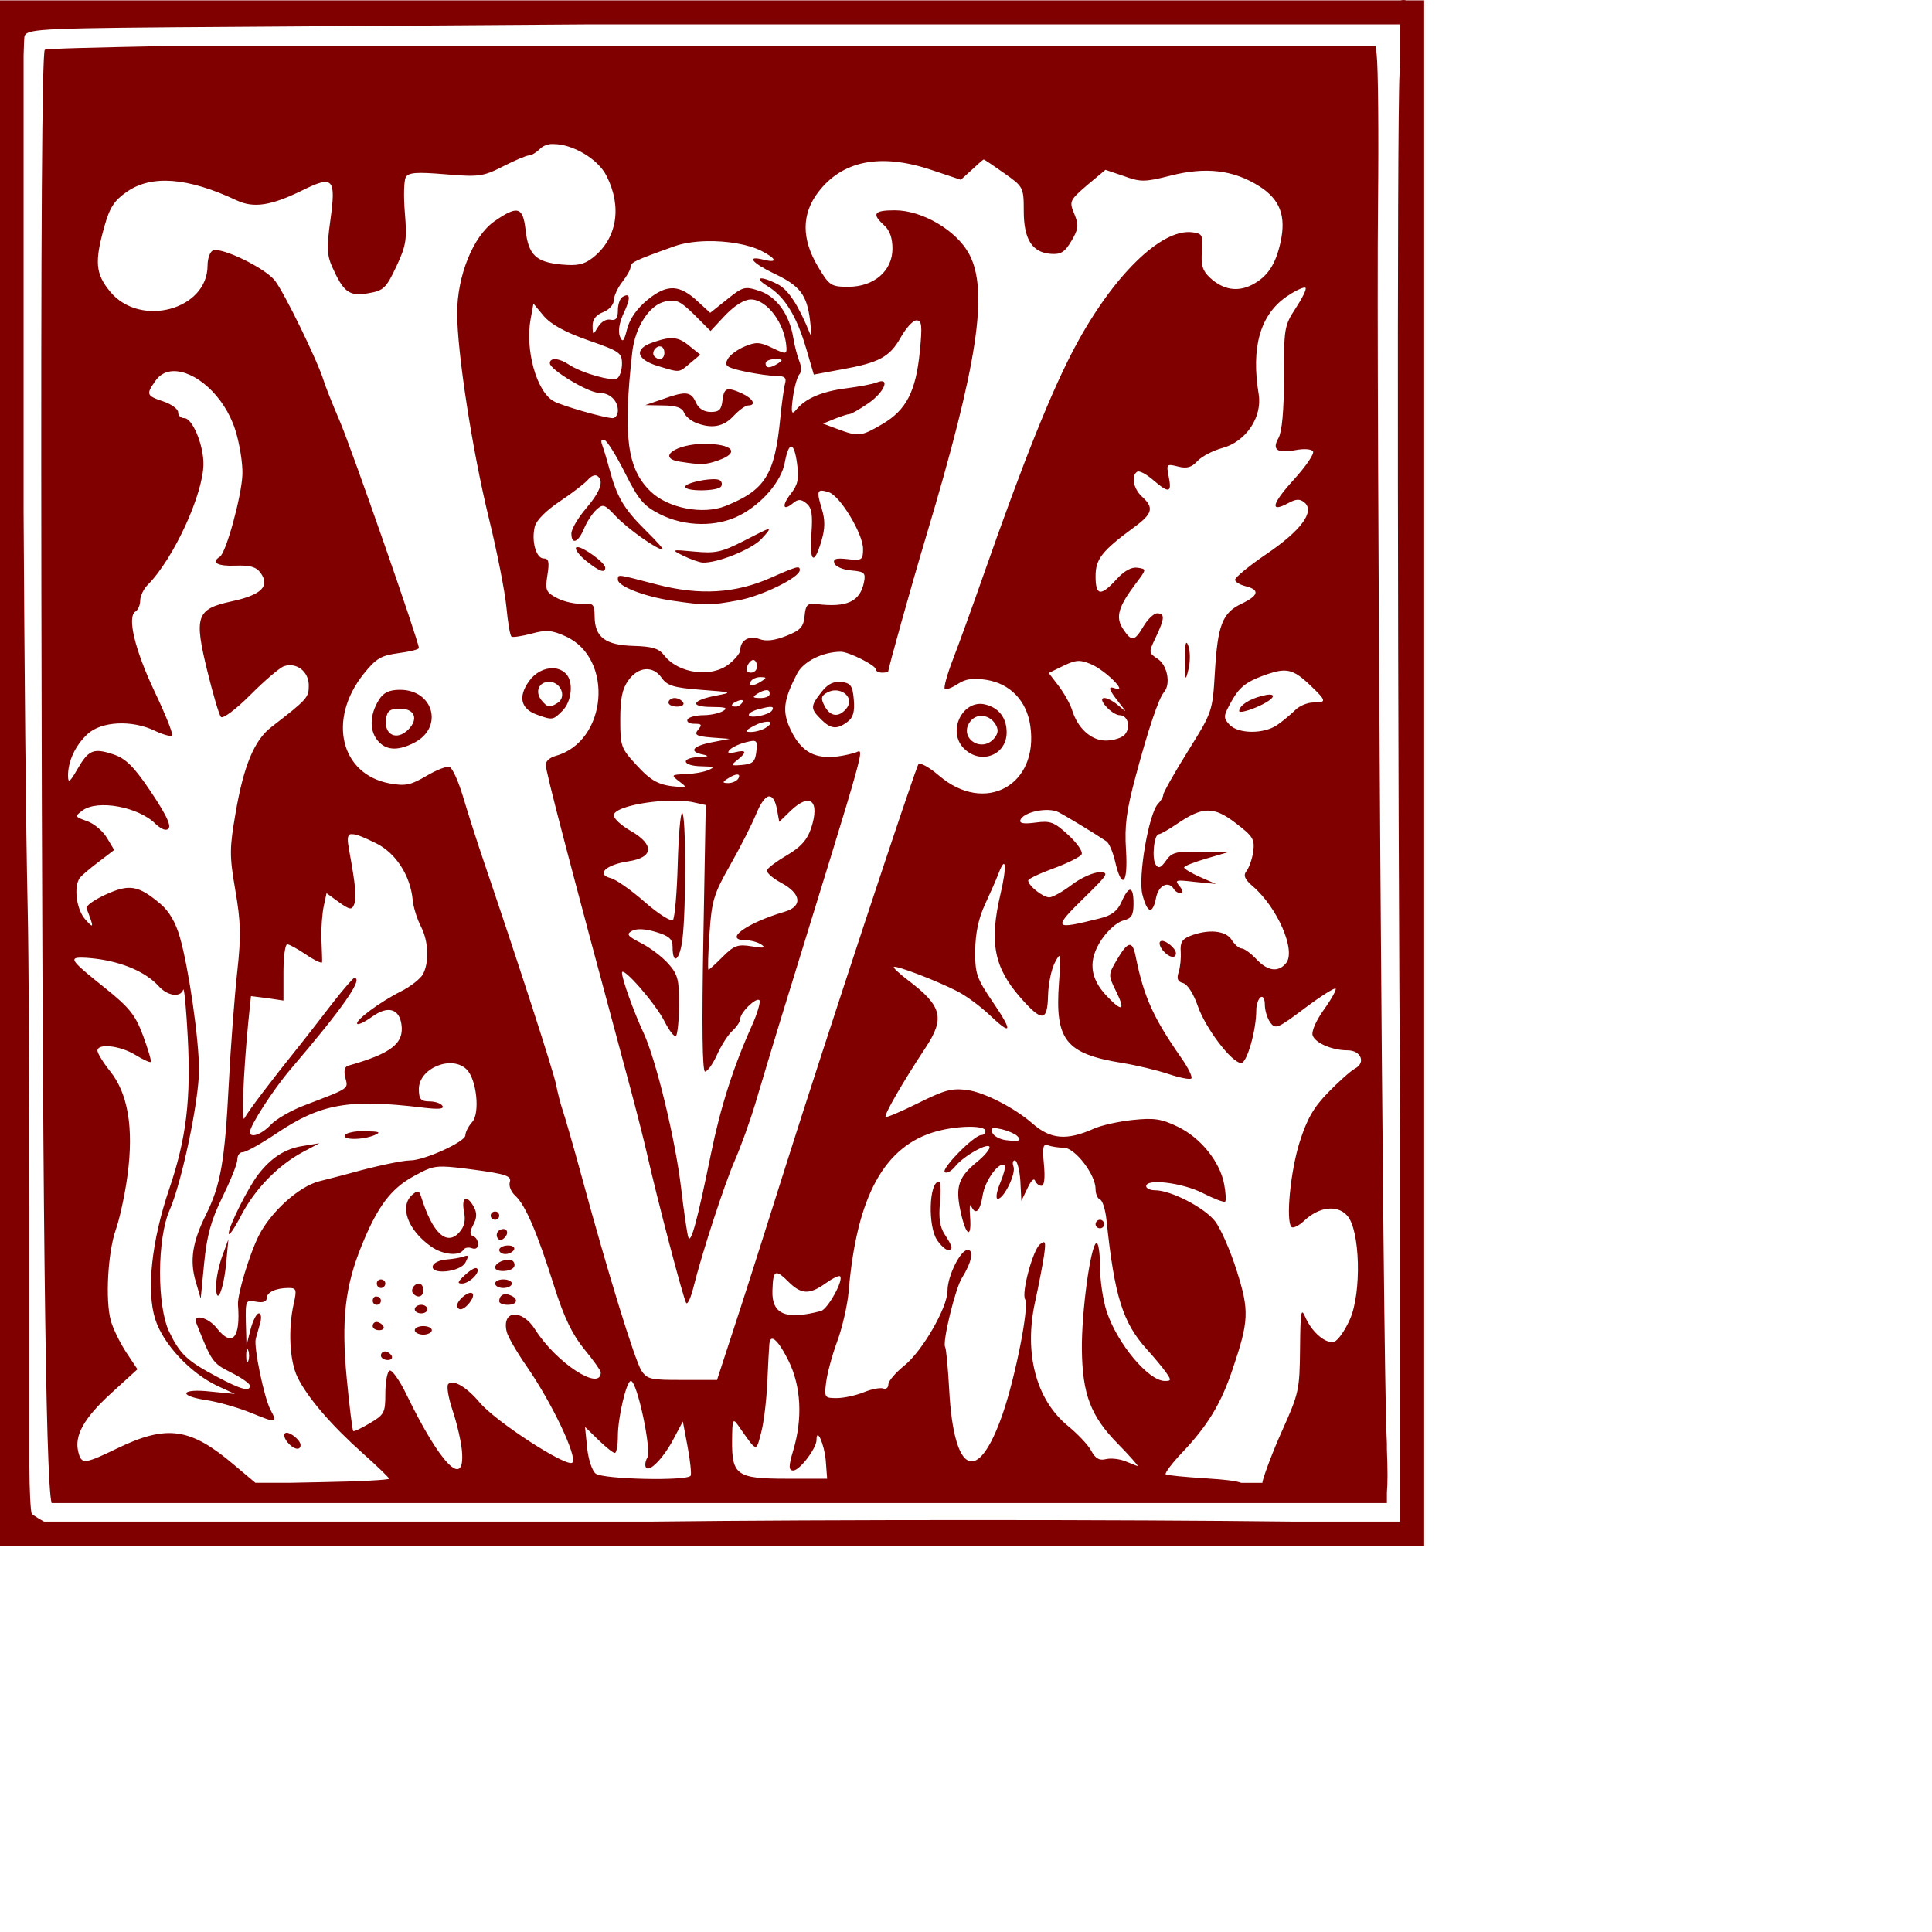 <?xml version="1.0" encoding="UTF-8" standalone="no"?>
<!-- Created with Inkscape (http://www.inkscape.org/) -->

<svg
   xmlns:dc="http://purl.org/dc/elements/1.1/"
   xmlns:cc="http://creativecommons.org/ns#"
   xmlns:rdf="http://www.w3.org/1999/02/22-rdf-syntax-ns#"
   xmlns:svg="http://www.w3.org/2000/svg"
   xmlns="http://www.w3.org/2000/svg"
   xmlns:sodipodi="http://sodipodi.sourceforge.net/DTD/sodipodi-0.dtd"
   xmlns:inkscape="http://www.inkscape.org/namespaces/inkscape"
   width="1000"
   height="1000"
   id="svg2"
   version="1.1"
   inkscape:version="0.47 r22583"
   sodipodi:docname="T.svg">
  <defs
     id="defs4">
    <inkscape:perspective
       sodipodi:type="inkscape:persp3d"
       inkscape:vp_x="0 : 526.18109 : 1"
       inkscape:vp_y="0 : 1000 : 0"
       inkscape:vp_z="744.09448 : 526.18109 : 1"
       inkscape:persp3d-origin="372.04724 : 350.78739 : 1"
       id="perspective10" />
    <inkscape:perspective
       id="perspective2940"
       inkscape:persp3d-origin="0.5 : 0.33333333 : 1"
       inkscape:vp_z="1 : 0.5 : 1"
       inkscape:vp_y="0 : 1000 : 0"
       inkscape:vp_x="0 : 0.5 : 1"
       sodipodi:type="inkscape:persp3d" />
    <inkscape:perspective
       id="perspective2953"
       inkscape:persp3d-origin="0.5 : 0.33333333 : 1"
       inkscape:vp_z="1 : 0.5 : 1"
       inkscape:vp_y="0 : 1000 : 0"
       inkscape:vp_x="0 : 0.5 : 1"
       sodipodi:type="inkscape:persp3d" />
    <inkscape:perspective
       id="perspective2966"
       inkscape:persp3d-origin="0.5 : 0.33333333 : 1"
       inkscape:vp_z="1 : 0.5 : 1"
       inkscape:vp_y="0 : 1000 : 0"
       inkscape:vp_x="0 : 0.5 : 1"
       sodipodi:type="inkscape:persp3d" />
    <inkscape:perspective
       id="perspective2979"
       inkscape:persp3d-origin="0.5 : 0.33333333 : 1"
       inkscape:vp_z="1 : 0.5 : 1"
       inkscape:vp_y="0 : 1000 : 0"
       inkscape:vp_x="0 : 0.5 : 1"
       sodipodi:type="inkscape:persp3d" />
    <inkscape:perspective
       id="perspective2992"
       inkscape:persp3d-origin="0.5 : 0.33333333 : 1"
       inkscape:vp_z="1 : 0.5 : 1"
       inkscape:vp_y="0 : 1000 : 0"
       inkscape:vp_x="0 : 0.5 : 1"
       sodipodi:type="inkscape:persp3d" />
    <inkscape:perspective
       id="perspective3005"
       inkscape:persp3d-origin="0.5 : 0.33333333 : 1"
       inkscape:vp_z="1 : 0.5 : 1"
       inkscape:vp_y="0 : 1000 : 0"
       inkscape:vp_x="0 : 0.5 : 1"
       sodipodi:type="inkscape:persp3d" />
    <inkscape:perspective
       id="perspective3018"
       inkscape:persp3d-origin="0.5 : 0.33333333 : 1"
       inkscape:vp_z="1 : 0.5 : 1"
       inkscape:vp_y="0 : 1000 : 0"
       inkscape:vp_x="0 : 0.5 : 1"
       sodipodi:type="inkscape:persp3d" />
    <inkscape:perspective
       id="perspective3031"
       inkscape:persp3d-origin="0.5 : 0.33333333 : 1"
       inkscape:vp_z="1 : 0.5 : 1"
       inkscape:vp_y="0 : 1000 : 0"
       inkscape:vp_x="0 : 0.5 : 1"
       sodipodi:type="inkscape:persp3d" />
    <inkscape:perspective
       id="perspective3044"
       inkscape:persp3d-origin="0.5 : 0.33333333 : 1"
       inkscape:vp_z="1 : 0.5 : 1"
       inkscape:vp_y="0 : 1000 : 0"
       inkscape:vp_x="0 : 0.5 : 1"
       sodipodi:type="inkscape:persp3d" />
    <inkscape:perspective
       id="perspective3057"
       inkscape:persp3d-origin="0.5 : 0.33333333 : 1"
       inkscape:vp_z="1 : 0.5 : 1"
       inkscape:vp_y="0 : 1000 : 0"
       inkscape:vp_x="0 : 0.5 : 1"
       sodipodi:type="inkscape:persp3d" />
    <inkscape:perspective
       id="perspective3070"
       inkscape:persp3d-origin="0.5 : 0.33333333 : 1"
       inkscape:vp_z="1 : 0.5 : 1"
       inkscape:vp_y="0 : 1000 : 0"
       inkscape:vp_x="0 : 0.5 : 1"
       sodipodi:type="inkscape:persp3d" />
    <inkscape:perspective
       id="perspective3083"
       inkscape:persp3d-origin="0.5 : 0.33333333 : 1"
       inkscape:vp_z="1 : 0.5 : 1"
       inkscape:vp_y="0 : 1000 : 0"
       inkscape:vp_x="0 : 0.5 : 1"
       sodipodi:type="inkscape:persp3d" />
    <inkscape:perspective
       id="perspective3096"
       inkscape:persp3d-origin="0.5 : 0.33333333 : 1"
       inkscape:vp_z="1 : 0.5 : 1"
       inkscape:vp_y="0 : 1000 : 0"
       inkscape:vp_x="0 : 0.5 : 1"
       sodipodi:type="inkscape:persp3d" />
    <inkscape:perspective
       id="perspective3109"
       inkscape:persp3d-origin="0.5 : 0.33333333 : 1"
       inkscape:vp_z="1 : 0.5 : 1"
       inkscape:vp_y="0 : 1000 : 0"
       inkscape:vp_x="0 : 0.5 : 1"
       sodipodi:type="inkscape:persp3d" />
    <inkscape:perspective
       id="perspective3122"
       inkscape:persp3d-origin="0.5 : 0.33333333 : 1"
       inkscape:vp_z="1 : 0.5 : 1"
       inkscape:vp_y="0 : 1000 : 0"
       inkscape:vp_x="0 : 0.5 : 1"
       sodipodi:type="inkscape:persp3d" />
    <inkscape:perspective
       id="perspective3135"
       inkscape:persp3d-origin="0.5 : 0.33333333 : 1"
       inkscape:vp_z="1 : 0.5 : 1"
       inkscape:vp_y="0 : 1000 : 0"
       inkscape:vp_x="0 : 0.5 : 1"
       sodipodi:type="inkscape:persp3d" />
    <inkscape:perspective
       id="perspective3148"
       inkscape:persp3d-origin="0.5 : 0.33333333 : 1"
       inkscape:vp_z="1 : 0.5 : 1"
       inkscape:vp_y="0 : 1000 : 0"
       inkscape:vp_x="0 : 0.5 : 1"
       sodipodi:type="inkscape:persp3d" />
    <inkscape:perspective
       id="perspective3161"
       inkscape:persp3d-origin="0.5 : 0.33333333 : 1"
       inkscape:vp_z="1 : 0.5 : 1"
       inkscape:vp_y="0 : 1000 : 0"
       inkscape:vp_x="0 : 0.5 : 1"
       sodipodi:type="inkscape:persp3d" />
  </defs>
  <sodipodi:namedview
     id="base"
     pagecolor="#ffffff"
     bordercolor="#666666"
     borderopacity="1.0"
     inkscape:pageopacity="0.0"
     inkscape:pageshadow="2"
     inkscape:zoom="0.532"
     inkscape:cx="500"
     inkscape:cy="500"
     inkscape:document-units="px"
     inkscape:current-layer="svg2"
     showgrid="false"
     showborder="true"
     inkscape:showpageshadow="false"
     showguides="true"
     inkscape:guide-bbox="true"
     inkscape:window-width="1280"
     inkscape:window-height="750"
     inkscape:window-x="0"
     inkscape:window-y="26"
     inkscape:window-maximized="1">
    <sodipodi:guide
       orientation="0,1"
       position="0,200"
       id="guide2818" />
  </sodipodi:namedview>
  <g
     inkscape:label="Layer 1"
     inkscape:groupmode="layer"
     id="layer1" />
  <path
     style="fill:#800000"
     d="m 725.997,0.014 c -0.301,0.017 -0.711,0.128 -1.062,0.177 l -718.741,0 -6.194,0 L 0,6.405 0,793.786 0,800 l 6.194,0 724.758,0 6.195,0 0,-6.214 0,-787.381 0,-6.214 -6.195,0 -3.009,0 C 727.332,0.015 726.746,-0.025 725.997,0.014 z M 303.531,12.619 l 421.05,0 c 0.109,0.654 0.109,1.755 0.177,2.663 l 0,15.091 c -0.102,2.48 -0.186,4.862 -0.354,7.812 -1.411,24.725 -0.969,358.796 0.354,548.948 l 0,200.44 -55.574,0 c -86.557,-1.064 -241.011,-1.096 -332.203,0 l -314.15,0 c -2.008,-1.043 -3.571,-1.994 -4.779,-2.841 -0.644,-0.451 -1.416,-0.955 -1.593,-1.243 -0.624,-1.013 -1.231,-12.253 -1.239,-24.678 -0.006,-12.425 -0.002,-72.811 0,-134.396 0.002,-61.586 -0.366,-130.804 -0.885,-153.748 -0.991,-43.824 -1.674,-125.01 -2.124,-206.122 l 0,-235.771 c 0.138,-5.828 0.337,-9.95 0.531,-10.297 2.056,-3.685 9.051,-3.943 111.324,-4.616 78.35,-0.516 121.569,-0.823 179.464,-1.243 z M 86.9,23.804 c -37.586,0.756 -63.073,1.354 -63.715,1.953 -1.426,1.331 -2.053,97.424 -1.77,278.202 0.491,313.223 2.102,462.968 5.31,474.027 l 691.131,0 0,-5.504 c 0.42,-4.306 0.436,-11.791 0,-22.37 l 0,-2.841 c -0.061,-1.482 -0.099,-2.657 -0.177,-4.261 -1.808,-37.24 -5.361,-549.852 -4.425,-637.362 0.387,-36.227 0.083,-71.157 -0.708,-77.584 l -0.531,-4.261 -625.115,0 z M 284.771,74.58 c 0.707,-0.097 1.357,-0.006 2.124,0 9.197,0.079 22.446,7.325 27.079,16.511 8.115,16.092 5.409,32.362 -7.079,42.254 -4.558,3.61 -8.077,4.35 -16.46,3.551 -13.126,-1.252 -16.96,-5.054 -18.407,-17.931 -1.344,-11.967 -4.138,-12.758 -16.106,-4.438 -11.011,7.654 -19.308,28.287 -19.291,47.58 0.017,20.305 7.791,70.928 16.46,106.345 4.197,17.144 8.286,37.852 9.026,45.805 0.74,7.952 1.898,14.799 2.655,15.268 0.757,0.469 5.449,-0.261 10.442,-1.598 7.563,-2.025 10.439,-1.783 17.522,1.42 25.276,11.434 21.61,54.644 -5.31,61.961 -2.709,0.736 -4.956,2.693 -4.956,4.438 -1.1e-4,3.847 12.266,50.358 43.539,166.531 3.576,13.283 7.447,28.653 8.672,34.087 5.436,24.112 19.264,76.846 20.53,78.117 0.768,0.77 2.405,-2.913 3.717,-8.167 4.466,-17.884 16.108,-53.578 21.415,-65.689 2.911,-6.642 7.715,-19.811 10.619,-29.471 2.904,-9.66 8.472,-28.438 12.566,-41.721 47.431,-153.896 44.029,-141.167 38.76,-139.722 -17.476,4.792 -26.454,1.68 -32.919,-11.718 -4.689,-9.719 -3.886,-15.576 3.186,-29.294 3.285,-6.373 13.301,-11.319 22.654,-11.362 4.008,-0.017 18.053,7.007 18.053,9.054 6e-5,0.984 1.557,1.775 3.363,1.775 1.805,6e-5 3.186,-0.309 3.186,-0.888 0,-1.48 11.999,-44.513 19.468,-69.417 26.722,-89.091 32.622,-127.382 22.3,-146.469 -6.566,-12.142 -24.185,-22.547 -38.406,-22.547 -10.953,-6e-5 -12.088,1.819 -5.487,7.812 2.898,2.63 4.248,6.614 4.248,12.073 -6e-5,11.422 -9.472,19.707 -22.831,19.707 -8.973,0 -9.885,-0.596 -15.752,-10.475 -8.557,-14.407 -8.458,-27.203 0.177,-38.526 12.409,-16.273 31.994,-20.185 57.874,-11.718 l 15.929,5.326 5.664,-5.149 c 3.062,-2.847 5.804,-5.326 6.194,-5.326 0.391,1.16e-4 5.167,3.246 10.619,7.102 9.781,6.916 10.088,7.189 10.088,19.529 1.2e-4,14.683 4.332,21.475 13.982,22.192 5.122,0.381 7.195,-0.783 10.619,-6.569 3.709,-6.267 4.006,-8.182 1.593,-14.026 -2.683,-6.497 -2.619,-6.993 6.548,-14.913 l 9.557,-7.989 9.38,3.196 c 8.593,3.1 10.678,3.29 24.247,-0.178 18.166,-4.642 32.591,-3.031 46.016,5.504 10.748,6.834 13.947,15.405 10.973,28.939 -2.519,11.465 -6.66,17.849 -14.69,22.015 -7.567,3.925 -15.125,2.646 -21.946,-3.728 -3.713,-3.47 -4.626,-6.399 -4.071,-13.493 0.661,-8.434 0.297,-9.313 -5.133,-9.942 -16.097,-1.866 -41.005,22.746 -60.529,59.298 -11.802,22.094 -26.215,57.67 -47.432,118.24 -5.711,16.302 -12.792,35.833 -15.752,43.497 -2.96,7.664 -4.896,14.617 -4.248,15.268 0.649,0.651 3.695,-0.494 6.725,-2.486 4.091,-2.689 7.938,-3.239 14.867,-2.13 12.19,1.95 20.723,10.698 22.654,23.613 4.626,30.942 -23.442,46.367 -47.255,25.921 -4.935,-4.237 -9.731,-6.927 -10.619,-5.859 -1.552,1.865 -48.347,143.522 -69.202,209.495 -5.534,17.51 -15.596,49.401 -22.477,70.66 l -12.566,38.526 -17.876,0 c -16.244,0.077 -18.326,-0.335 -21.238,-4.794 -3.415,-5.228 -17.458,-50.798 -30.796,-99.954 -4.423,-16.302 -9.035,-32.134 -10.088,-35.152 -1.052,-3.019 -2.527,-8.911 -3.363,-13.138 -1.347,-6.805 -19.658,-63.246 -37.698,-116.287 -3.491,-10.264 -8.15,-24.992 -10.442,-32.667 -2.293,-7.675 -5.412,-14.669 -6.902,-15.268 -1.49,-0.6 -6.879,1.585 -12.035,4.616 -7.982,4.693 -10.834,5.392 -18.938,3.906 -25.666,-4.708 -32.338,-33.286 -13.451,-56.812 6.376,-7.943 8.986,-9.446 18.053,-10.652 5.831,-0.776 10.442,-1.897 10.442,-2.663 1.7e-4,-3.332 -35.055,-103.809 -41.061,-117.708 -3.648,-8.442 -7.408,-17.931 -8.318,-20.949 -2.881,-9.552 -20.22,-45.222 -25.132,-51.486 -5.143,-6.559 -27.445,-17.39 -32.034,-15.623 -1.569,0.604 -2.832,4.102 -2.832,7.812 2.4e-4,22.989 -34.974,32.316 -50.441,13.493 -7.573,-9.216 -8.108,-15.323 -3.009,-33.555 2.839,-10.151 5.202,-13.605 11.681,-18.109 12.767,-8.875 31.45,-7.479 56.813,4.438 8.936,4.199 17.979,2.721 34.335,-5.326 15.698,-7.723 17.188,-6.043 14.159,15.801 -1.904,13.735 -1.69,18.047 0.885,23.79 5.942,13.255 8.83,15.501 18.584,13.848 8.106,-1.374 9.338,-2.501 14.69,-13.848 5.178,-10.98 5.58,-14.141 4.425,-27.873 -0.715,-8.5 -0.496,-16.8 0.531,-18.464 1.476,-2.391 5.842,-2.648 20.53,-1.42 17.265,1.443 19.38,1.18 29.734,-4.083 6.128,-3.115 12.121,-5.681 13.451,-5.681 1.33,-1.16e-4 3.825,-1.529 5.664,-3.373 1.296,-1.3 3.19,-2.196 5.31,-2.486 z m 81.06,50.243 c 10.514,-0.232 21.777,1.664 28.495,5.149 7.74,4.015 8.229,6.287 0.885,4.438 -9.239,-2.326 -6.102,1.676 5.664,7.279 13.141,6.258 16.756,10.785 18.407,24.145 0.671,5.434 0.734,8.735 0,6.924 -6.047,-14.915 -11.269,-22.781 -16.637,-25.566 -9.056,-4.698 -13.13,-3.826 -5.133,1.065 8.581,5.249 14.87,15.326 19.822,32.312 l 3.894,13.315 14.336,-2.663 c 19.395,-3.473 24.96,-6.412 30.619,-16.511 2.637,-4.706 6.29,-8.877 8.141,-8.877 2.863,6e-5 3.109,2.613 1.77,16.156 -2.036,20.578 -6.963,30.213 -19.291,37.461 -10.954,6.439 -12.367,6.718 -23.185,2.663 l -7.61,-2.841 6.018,-2.486 c 3.389,-1.348 6.941,-2.486 7.787,-2.486 0.846,6e-5 5.064,-2.441 9.557,-5.504 8.411,-5.733 11.74,-13.811 4.425,-10.83 -2.107,0.858 -9.131,2.17 -15.752,3.018 -12.673,1.624 -21.039,5.211 -25.84,11.007 -2.444,2.95 -2.918,1.975 -1.77,-6.391 0.746,-5.434 2.314,-10.841 3.363,-11.895 1.072,-1.077 1.057,-3.944 0,-6.569 -1.034,-2.569 -2.504,-8.024 -3.186,-12.25 -1.934,-11.985 -8.522,-21.343 -17.522,-24.323 -7.561,-2.503 -8.542,-2.23 -16.814,4.438 l -8.672,6.924 -6.018,-5.504 c -9.668,-9.223 -16.116,-9.544 -26.194,-1.42 -5.695,4.592 -9.464,10.046 -10.796,15.268 -1.674,6.559 -2.31,7.221 -3.717,3.906 -1.064,-2.508 -0.342,-7.259 1.947,-12.073 3.75,-7.889 3.503,-10.955 -0.708,-8.344 -1.284,0.796 -2.301,3.888 -2.301,6.924 1.1e-4,4.102 -1.047,5.396 -3.894,4.794 -2.165,-0.458 -4.869,1.19 -6.371,3.728 -2.62,4.427 -2.755,4.39 -2.832,-0.532 -0.052,-3.347 1.819,-5.703 5.487,-7.102 3.009,-1.148 5.46,-3.893 5.487,-6.036 0.029,-2.143 1.893,-6.391 4.248,-9.409 2.354,-3.019 4.398,-6.449 4.425,-7.812 0.046,-2.442 1.532,-3.275 22.654,-10.83 4.583,-1.639 10.505,-2.524 16.814,-2.663 z M 674.494,148.968 c 0.593,-0.146 1.071,-0.168 1.239,0 0.671,0.672 -1.732,5.48 -5.133,10.652 -5.925,9.011 -6.018,10.494 -6.018,35.863 -6e-5,17.189 -1.051,28.126 -2.832,31.247 -3.476,6.093 -0.758,8.055 9.026,6.214 4.211,-0.792 8.082,-0.535 8.849,0.71 0.746,1.212 -3.726,7.77 -9.911,14.558 -11.495,12.617 -12.628,17.415 -3.009,12.25 4.195,-2.252 6.049,-2.391 8.495,-0.355 5.543,4.615 -1.906,14.623 -19.645,26.631 -8.923,6.04 -16.283,12.168 -16.283,13.315 -6e-5,1.148 2.477,2.616 5.487,3.373 7.486,1.885 6.715,4.826 -2.124,9.054 -9.928,4.749 -12.352,10.956 -13.805,35.33 -1.216,20.396 -1.247,20.638 -13.982,41.011 -7.04,11.262 -12.743,21.476 -12.743,22.547 -1.7e-4,1.072 -1.199,3.156 -2.655,4.616 -4.791,4.806 -10.528,37.833 -8.141,47.048 2.573,9.932 5.3,10.522 7.079,1.598 1.283,-6.431 6.445,-8.916 9.203,-4.438 0.744,1.208 2.259,2.131 3.54,2.131 1.373,1.7e-4 1.242,-1.393 -0.531,-3.551 -2.751,-3.35 -2.237,-3.467 7.787,-2.308 l 10.973,1.065 -8.141,-3.551 c -4.508,-2.006 -8.312,-4.24 -8.318,-4.971 -0.006,-0.731 5.184,-2.771 11.504,-4.616 l 11.504,-3.373 -14.513,-0.177 c -12.719,-0.224 -14.847,0.285 -17.876,4.616 -2.616,3.741 -3.871,4.248 -5.31,2.131 -2.158,-3.177 -0.896,-15.801 1.593,-15.801 0.898,-6e-5 5.128,-2.432 9.38,-5.326 13.281,-9.041 18.965,-9.187 30.265,-0.532 8.921,6.833 10.117,8.341 9.203,14.913 -0.558,4.018 -2.271,8.527 -3.54,10.12 -1.719,2.158 -0.788,4.244 3.363,7.812 12.787,10.992 22.464,33.367 17.168,39.768 -4.044,4.888 -9.537,4.127 -15.398,-2.13 -2.827,-3.019 -6.304,-5.504 -7.61,-5.504 -1.306,-1.1e-4 -3.629,-2.023 -5.133,-4.438 -3.017,-4.845 -11.94,-5.677 -21.238,-2.131 -4.379,1.67 -5.453,3.458 -5.133,8.167 0.227,3.343 -0.221,8.085 -1.062,10.652 -1.127,3.439 -0.566,4.909 2.301,5.681 2.283,0.615 5.414,5.558 7.61,11.895 4.001,11.544 17.628,29.471 22.477,29.471 2.93,6e-5 7.787,-16.866 7.787,-27.341 -5e-5,-2.888 1.097,-6 2.301,-6.746 1.224,-0.759 2.124,0.999 2.124,3.906 6e-5,2.859 1.251,7.063 2.832,9.232 2.676,3.672 3.932,2.999 17.876,-7.457 8.238,-6.177 15.388,-10.662 15.929,-10.12 0.541,0.543 -2.124,5.391 -6.018,10.83 -4.171,5.826 -6.618,11.46 -5.841,13.493 1.532,4.006 10.281,7.634 18.053,7.634 6.932,-6e-5 9.545,6.377 3.894,9.409 -2.293,1.23 -8.565,6.86 -13.982,12.428 -7.498,7.706 -10.925,13.703 -14.69,25.565 -4.783,15.069 -7.304,40.964 -4.248,44.029 0.821,0.824 3.787,-0.593 6.549,-3.196 7.721,-7.276 17.065,-8.461 22.3,-2.663 6.651,7.367 7.526,39.761 1.416,53.617 -2.461,5.581 -6.052,10.804 -7.964,11.54 -4.228,1.627 -11.778,-4.687 -15.221,-12.783 -2.14,-5.029 -2.476,-2.48 -2.655,16.511 -0.2,21.311 -0.626,23.152 -9.203,42.254 -4.958,11.042 -9.555,23.248 -10.265,26.808 l 0,0.355 -10.973,0 c -2.688,-1.018 -8.071,-1.675 -18.053,-2.308 -11.138,-0.706 -20.532,-1.599 -21.061,-2.13 -0.529,-0.531 3.174,-5.603 8.318,-11.007 13.346,-14.019 20.183,-25.234 26.194,-42.964 8.653,-25.519 8.834,-30.564 2.301,-51.309 -3.204,-10.175 -8.229,-21.724 -11.15,-25.565 -5.387,-7.083 -22.894,-16.156 -31.15,-16.156 -2.486,-1.2e-4 -4.602,-0.999 -4.602,-2.13 0,-4.056 18.674,-1.787 29.203,3.551 5.837,2.96 11.121,5 11.681,4.438 0.56,-0.562 0.283,-4.699 -0.531,-9.054 -2.173,-11.617 -12.163,-23.953 -23.893,-29.649 -8.567,-4.16 -12.389,-4.701 -23.362,-3.551 -7.217,0.757 -16.19,2.739 -19.999,4.438 -14.242,6.352 -22.54,5.669 -32.034,-2.663 -9.049,-7.941 -24.736,-16.023 -33.45,-17.221 -8.322,-1.144 -11.932,-0.061 -25.663,6.746 -8.837,4.381 -16.343,7.573 -16.814,7.101 -0.933,-0.936 8.826,-17.897 20.707,-35.863 10.11,-15.286 8.455,-21.572 -9.026,-34.798 -4.547,-3.44 -7.839,-6.517 -7.433,-6.924 0.999,-1.002 21.932,6.982 32.919,12.605 4.897,2.505 12.353,8.177 16.637,12.25 11.621,11.052 12.179,8.737 1.77,-6.569 -8.487,-12.48 -9.321,-14.793 -9.203,-26.808 0.085,-8.795 1.724,-16.664 4.956,-23.613 2.666,-5.732 5.87,-12.966 7.079,-16.156 3.857,-10.176 4.475,-4.049 1.062,10.475 -5.868,24.971 -3.414,38.028 10.265,53.617 11.188,12.75 14.026,12.588 14.336,-1.065 0.136,-5.978 1.752,-13.663 3.54,-17.044 3.058,-5.782 3.275,-5.193 2.124,10.475 -2.179,29.645 3.315,36.774 32.919,41.544 7.121,1.147 17.818,3.716 23.716,5.681 5.899,1.965 11.158,3.01 11.858,2.308 0.701,-0.702 -1.469,-5.304 -4.956,-10.297 -14.757,-21.134 -19.614,-31.82 -23.893,-53.084 -1.63,-8.102 -3.952,-7.755 -9.557,1.775 -4.663,7.928 -4.705,8.048 -0.531,16.511 4.951,10.039 3.286,10.93 -4.779,2.486 -8.931,-9.35 -9.768,-18.602 -2.832,-29.116 3.165,-4.797 8.143,-9.185 11.15,-9.942 4.487,-1.13 5.487,-2.767 5.487,-8.877 1.8e-4,-9.19 -2.383,-9.525 -6.194,-0.888 -2.094,4.746 -5.144,7.061 -10.973,8.522 -24.711,6.192 -24.991,5.656 -7.433,-11.54 11.543,-11.306 12.033,-12.25 6.902,-12.25 -3.061,-5e-5 -9.43,2.802 -14.159,6.391 -4.728,3.589 -9.97,6.535 -11.681,6.569 -3.282,0.065 -10.973,-6.046 -10.973,-8.699 -5e-5,-0.859 5.738,-3.587 12.92,-6.214 7.183,-2.627 13.857,-5.927 14.69,-7.279 0.85,-1.38 -2.269,-5.86 -6.903,-10.12 -7.256,-6.67 -9.23,-7.412 -16.814,-6.391 -5.94,0.799 -8.541,0.491 -7.964,-1.243 1.414,-4.253 14.344,-6.937 19.823,-4.083 4.548,2.369 19.274,11.332 24.778,15.091 1.335,0.912 3.329,5.56 4.425,10.297 3.512,15.187 6.792,11.776 5.663,-5.859 -0.819,-12.799 0.288,-20.538 4.956,-37.993 6.539,-24.453 11.945,-40.541 14.69,-43.674 3.636,-4.15 1.799,-13.901 -3.186,-17.221 -4.847,-3.228 -4.83,-3.257 -1.062,-11.185 4.65,-9.781 4.828,-12.428 0.708,-12.428 -1.738,6e-5 -4.946,3.124 -7.079,6.746 -4.679,7.945 -6.21,7.993 -10.619,1.243 -3.95,-6.047 -2.397,-11.35 6.548,-23.257 5.752,-7.657 5.808,-7.609 1.062,-8.344 -3.142,-0.487 -6.904,1.568 -10.973,6.036 -8.139,8.939 -10.796,8.545 -10.796,-1.598 6e-5,-8.864 3.061,-13.002 20.176,-25.565 9.31,-6.834 10.148,-9.946 3.894,-15.623 -4.52,-4.103 -5.822,-10.887 -2.478,-12.96 1.046,-0.649 4.674,1.269 8.141,4.261 8.271,7.135 9.802,6.733 8.141,-1.598 -1.329,-6.664 -1.095,-6.805 4.779,-5.326 4.612,1.161 6.978,0.507 10.088,-2.841 2.258,-2.432 8.093,-5.443 12.92,-6.747 12.164,-3.286 20.727,-15.968 18.761,-27.873 -3.989,-24.154 0.735,-40.966 14.336,-50.421 3.525,-2.45 6.892,-4.178 8.672,-4.616 z m -285.833,6.036 c 8.385,1.2e-4 17.703,12.583 18.406,24.855 0.204,3.571 -0.394,3.545 -7.433,0.178 -6.38,-3.052 -8.372,-3.115 -14.159,-0.71 -3.744,1.556 -7.702,4.418 -8.849,6.569 -1.817,3.406 -0.756,4.325 8.849,6.391 6.068,1.305 13.428,2.308 16.46,2.308 4.203,0 5.252,0.976 4.425,3.906 -0.596,2.113 -1.708,10.082 -2.478,17.931 -2.861,29.154 -7.668,37.16 -28.318,45.45 -11.708,4.7 -29.791,1.163 -38.76,-7.457 -12.157,-11.684 -14.441,-28.284 -9.557,-72.081 1.455,-13.055 8.877,-24.488 16.991,-26.276 5.723,-1.261 7.763,-0.385 15.044,6.747 l 8.495,8.522 7.787,-8.344 c 4.829,-4.988 9.773,-7.989 13.097,-7.989 z m -112.563,2.131 5.31,6.391 c 3.632,4.329 11.11,8.45 23.008,12.605 16.219,5.663 17.522,6.449 17.522,12.073 -6e-5,3.342 -1.145,6.808 -2.478,7.634 -2.735,1.696 -18.408,-2.738 -24.955,-7.101 -5.16,-3.439 -9.912,-3.819 -9.911,-0.71 1.8e-4,3.282 19.919,15.268 25.309,15.268 5.646,-6e-5 9.911,3.951 9.911,9.232 1.1e-4,2.174 -1.327,3.985 -2.832,3.906 -4.709,-0.249 -25.823,-6.315 -30.265,-8.699 -8.969,-4.815 -15.052,-26.654 -12.035,-42.787 l 1.416,-7.812 z m 70.44,17.931 c -2.462,0.174 -5.312,1.009 -9.026,2.308 -9.423,3.295 -8.107,8.713 3.009,12.073 11.62,3.513 10.763,3.572 16.637,-1.42 l 5.31,-4.438 -5.31,-4.261 c -3.688,-3.134 -6.516,-4.551 -10.619,-4.261 z m -5.664,4.261 c 0.315,-0.098 0.54,0 0.885,0 1.133,0 2.123,1.384 2.124,3.196 2.3e-4,3.395 -2.668,4.426 -5.133,1.953 -1.531,-1.535 -0.084,-4.462 2.124,-5.149 z m 60.352,6.569 c 3.982,0.029 4.248,0.409 1.593,2.131 -4.244,2.751 -6.549,2.751 -6.549,0 1.2e-4,-1.207 2.247,-2.149 4.956,-2.131 z m -311.673,6.214 c 11.238,-0.394 26.458,12.404 32.211,30.359 2.224,6.941 3.921,17.392 3.717,23.08 -0.403,11.165 -8.456,40.609 -11.681,42.609 -4.755,2.948 -1.295,4.968 7.964,4.616 7.595,-0.289 10.807,0.588 13.097,3.728 5.062,6.943 0.369,11.441 -14.867,14.736 -18.519,4.005 -19.659,7.709 -12.566,36.573 2.886,11.743 5.958,22.134 6.902,23.257 0.971,1.154 7.608,-3.726 15.221,-11.362 7.41,-7.433 15.323,-14.213 17.522,-14.913 6.554,-2.086 12.743,2.869 12.743,9.942 -1.2e-4,6.274 -0.497,6.992 -19.468,21.66 -8.764,6.776 -14.248,20.102 -18.407,44.385 -3.12,18.224 -3.251,21.899 -0.177,39.769 2.815,16.36 3.109,23.54 1.062,42.076 -1.358,12.291 -3.418,38.663 -4.425,58.588 -2.011,39.827 -4.199,52.25 -11.858,67.642 -6.948,13.964 -8.402,23.546 -5.31,34.265 l 2.655,9.054 1.77,-18.286 c 1.377,-14.111 3.493,-22.1 9.38,-34.087 4.206,-8.564 7.787,-17.344 7.787,-19.529 -1.7e-4,-2.186 1.186,-3.906 2.832,-3.906 1.647,0 9.596,-4.433 17.522,-9.765 22.827,-15.355 37.453,-17.941 75.573,-13.315 8.201,0.995 11.292,0.778 10.265,-0.888 -0.808,-1.311 -3.787,-2.308 -6.725,-2.308 -4.43,-6e-5 -5.487,-1.139 -5.487,-6.391 1.7e-4,-10.87 17.106,-17.815 24.778,-10.12 5.114,5.129 6.962,22.585 2.832,27.163 -1.896,2.101 -3.538,5.208 -3.54,6.924 -0.003,3.313 -21.243,12.96 -28.495,12.96 -4.317,6e-5 -19.282,3.289 -31.504,6.746 -3.612,1.022 -10.841,2.804 -15.752,4.083 -10.494,2.734 -24.906,15.775 -31.149,28.051 -4.847,9.53 -11.205,30.781 -10.796,35.863 1.394,17.327 -3.033,22.198 -10.973,12.073 -4.402,-5.614 -12.599,-7.656 -10.619,-2.663 7.874,19.854 8.365,20.801 17.876,25.566 5.36,2.685 9.911,5.801 9.911,6.924 -2.3e-4,3.269 -4.759,1.902 -17.345,-4.793 -15.197,-8.085 -18.846,-11.521 -24.424,-23.08 -6.453,-13.372 -6.328,-48.276 0.177,-63.026 6.364,-14.432 15.236,-56.861 15.221,-72.613 -0.017,-16.031 -5.358,-52.937 -9.911,-68.707 -2.169,-7.513 -5.459,-13.314 -10.088,-17.221 -11.486,-9.696 -16.125,-10.358 -28.318,-4.793 -5.94,2.711 -10.381,5.894 -9.911,7.102 3.98,10.226 3.901,10.92 -0.708,5.681 -4.503,-5.118 -6.02,-16.722 -2.832,-21.305 0.885,-1.271 5.231,-4.953 9.734,-8.344 l 8.141,-6.214 -3.717,-6.214 c -2.034,-3.454 -6.592,-7.392 -10.265,-8.699 -6.417,-2.285 -6.561,-2.454 -2.478,-5.504 7.811,-5.836 29.043,-1.935 37.875,6.924 1.716,1.722 4.014,3.018 5.133,3.018 4.11,1.1e-4 1.851,-5.766 -8.318,-20.772 -8.162,-12.043 -12.373,-16.185 -18.761,-18.286 -10.324,-3.397 -12.776,-2.237 -18.584,7.812 -3.85,6.662 -4.738,7.297 -4.779,3.373 -0.079,-7.517 3.752,-15.769 10.088,-21.66 7.093,-6.594 22.867,-7.431 34.689,-1.775 4.239,2.028 8.323,3.192 9.026,2.486 0.704,-0.706 -3.314,-10.722 -8.849,-22.37 -10.418,-21.921 -14.468,-39.006 -10.088,-41.721 1.346,-0.834 2.477,-3.338 2.478,-5.681 -1.15e-4,-2.344 1.748,-6.015 3.894,-8.167 13.414,-13.456 28.849,-47.147 28.849,-62.671 -6e-5,-9.967 -5.74,-23.613 -9.911,-23.613 -1.79,6e-5 -3.186,-1.301 -3.186,-3.018 -1.73e-4,-1.718 -3.574,-4.286 -7.787,-5.681 -8.672,-2.871 -8.82,-3.673 -4.071,-10.475 2.362,-3.382 5.457,-5.017 9.203,-5.149 z m 287.425,9.41 c -1.881,0.192 -2.574,1.896 -3.009,5.681 -0.55,4.791 -1.675,6.036 -6.017,6.036 -3.575,-1.1e-4 -6.376,-1.743 -7.787,-4.971 -2.514,-5.747 -5.355,-5.931 -17.345,-1.598 l -8.849,3.018 9.38,0.178 c 6.466,0.066 9.701,1.151 10.619,3.551 0.731,1.912 3.476,4.296 6.017,5.326 8.234,3.338 14.468,2.231 19.645,-3.373 2.789,-3.019 6.243,-5.504 7.61,-5.504 4.427,1.1e-4 2.537,-3.598 -3.186,-6.214 -3.53,-1.614 -5.617,-2.28 -7.08,-2.13 z m -65.131,26.098 c 0.248,-0.058 0.678,0.052 1.062,0.178 1.397,0.467 6.107,8.058 10.619,17.044 6.998,13.934 9.652,17.034 18.053,21.305 12.892,6.554 29.509,6.758 41.415,0.532 11.57,-6.05 21.389,-17.556 23.185,-27.163 2.117,-11.319 4.805,-11.112 6.372,0.355 1.109,8.115 0.365,11.096 -3.186,15.623 -4.85,6.184 -4.183,9.338 1.062,4.971 2.697,-2.246 4.239,-2.187 7.079,0.177 2.709,2.255 3.185,5.82 2.478,15.623 -1.064,14.752 1.347,16.58 5.133,3.906 1.991,-6.664 2.047,-10.931 0.177,-17.044 -2.85,-9.316 -2.353,-10.277 3.717,-8.344 5.834,1.857 17.699,21.538 17.699,29.294 2.9e-4,5.733 -0.523,6.198 -7.964,5.326 -6.024,-0.705 -7.653,-0.16 -6.903,2.131 0.544,1.659 4.43,3.364 8.672,3.728 6.824,0.586 7.61,1.219 6.725,5.859 -1.962,10.295 -8.853,13.447 -24.601,11.54 -4.697,-0.569 -5.624,0.335 -6.194,6.214 -0.555,5.716 -2.217,7.405 -9.557,10.297 -5.965,2.351 -10.389,2.901 -13.805,1.598 -5.285,-2.016 -9.911,0.631 -9.911,5.681 0,1.482 -2.669,4.776 -5.841,7.279 -9.226,7.28 -26.357,4.873 -33.627,-4.616 -2.674,-3.49 -6.155,-4.52 -15.752,-4.794 -14.525,-0.413 -20.066,-4.45 -20.176,-15.091 -0.067,-6.487 -0.631,-7.159 -6.372,-6.746 -3.471,0.249 -9.332,-0.979 -12.92,-2.841 -6.01,-3.117 -6.395,-4.154 -5.133,-12.073 1.079,-6.773 0.627,-8.522 -1.947,-8.522 -3.958,5e-5 -6.451,-9.121 -4.602,-16.511 0.815,-3.256 5.946,-8.376 13.097,-13.138 6.501,-4.329 13.061,-9.43 14.513,-11.185 1.452,-1.755 3.534,-2.615 4.602,-1.953 3.776,2.341 1.905,7.997 -5.664,16.866 -4.213,4.938 -7.61,10.763 -7.61,12.96 1.2e-4,6.089 3.575,4.716 6.549,-2.486 1.46,-3.535 4.29,-7.875 6.371,-9.765 3.474,-3.154 4.201,-2.887 10.088,3.373 6.101,6.488 21.301,17.221 24.247,17.221 0.761,-6e-5 -3.301,-4.456 -8.849,-9.942 -11.247,-11.122 -14.855,-17.345 -18.583,-31.247 -1.396,-5.208 -3.167,-11.06 -3.894,-12.96 -0.599,-1.565 -0.569,-2.491 0.177,-2.663 z m 52.742,2.13 c -14.958,0 -25.003,7.342 -12.566,9.232 11.006,1.672 12.881,1.717 19.822,-0.71 11.347,-3.968 7.504,-8.522 -7.256,-8.522 z m 4.071,18.286 c -5.42,0.177 -13.982,2.232 -13.982,3.906 -1.1e-4,2.572 16.992,2.406 18.584,-0.178 0.692,-1.124 0.328,-2.554 -0.708,-3.196 -0.691,-0.429 -2.087,-0.592 -3.894,-0.532 z m 28.849,25.921 c -1.241,0.139 -5.088,2.23 -12.92,6.214 -11.15,5.672 -14.468,6.349 -25.132,5.326 -12.005,-1.151 -12.247,-1.003 -5.841,2.13 3.611,1.766 8.2,3.453 10.088,3.551 7.512,0.39 25.379,-6.856 30.265,-12.073 3.249,-3.469 4.781,-5.288 3.54,-5.149 z m -98.758,9.232 c -0.188,0.023 -0.428,0.073 -0.531,0.177 -0.808,0.818 1.521,4.019 5.133,6.924 6.821,5.486 9.911,6.599 9.911,3.551 -1.1e-4,-2.619 -11.698,-11.006 -14.513,-10.652 z m 114.156,10.475 c -1.469,0.023 -5.147,1.466 -13.805,5.326 -18.253,8.138 -36.828,9.345 -59.113,3.551 -20.863,-5.425 -20.176,-5.48 -20.176,-2.486 1.1e-4,3.351 13.635,8.721 27.964,10.83 17.83,2.625 20.104,2.463 34.512,-0.178 12.034,-2.205 31.671,-11.83 31.681,-15.623 0.002,-0.907 -0.181,-1.433 -1.062,-1.42 z m 201.233,39.058 c -0.573,0.142 -0.926,2.928 -0.885,8.877 0.077,10.928 0.352,11.399 1.947,4.616 0.968,-4.122 0.839,-9.553 -0.177,-12.073 -0.414,-1.026 -0.625,-1.485 -0.885,-1.42 z m -224.241,8.877 c 1.075,-6e-5 1.947,1.562 1.947,3.373 -2.9e-4,1.811 -1.418,3.196 -3.186,3.196 -1.958,6e-5 -2.715,-1.19 -1.947,-3.196 0.693,-1.811 2.111,-3.373 3.186,-3.373 z m 167.96,0.532 c 2.054,-0.136 4.007,0.468 6.725,1.598 7.432,3.088 19.523,15.054 12.743,12.605 -4.278,-1.545 -3.601,0.49 2.655,8.344 3.411,4.283 3.376,4.28 -1.062,0.532 -6.522,-5.508 -11.452,-5.099 -6.371,0.533 2.179,2.415 5.245,4.438 6.902,4.438 4.298,-6e-5 6.02,6.088 2.832,9.942 -1.486,1.796 -5.933,3.196 -9.911,3.196 -7.592,0 -14.612,-6.354 -17.522,-15.978 -0.792,-2.617 -3.8,-8.155 -6.725,-12.073 l -5.31,-6.924 7.61,-3.728 c 3.178,-1.52 5.379,-2.349 7.433,-2.486 z m -271.851,3.728 c -4.377,-0.04 -9.095,2.356 -12.212,6.747 -5.68,8.002 -4.294,14.217 3.894,17.221 8.353,3.065 8.577,2.936 13.451,-1.953 4.863,-4.878 5.822,-15.109 1.77,-19.174 -1.862,-1.868 -4.276,-2.817 -6.902,-2.841 z m 48.14,0.533 c 3.093,-0.214 6.049,1.189 8.318,4.438 2.816,4.033 6.156,5.144 20.353,6.214 16.287,1.227 16.689,1.326 7.787,3.018 -12.576,2.391 -13.902,5.817 -2.301,5.859 6.896,0.023 8.595,0.397 6.194,1.953 -1.806,1.171 -6.424,2.289 -10.265,2.308 -3.842,0.017 -7.575,0.923 -8.318,2.13 -0.744,1.208 0.737,2.308 3.363,2.308 3.906,-1.7e-4 4.263,0.434 2.124,3.018 -2.193,2.652 -1.215,3.423 6.725,4.083 l 9.557,0.71 -9.203,1.775 c -10.162,1.992 -12.164,4.896 -4.425,6.391 1.157,0.223 1.851,0.552 2.124,0.71 -0.334,0.198 -1.676,0.424 -4.248,0.532 -9.91,0.416 -8.985,4.605 1.062,4.793 6.584,0.124 7.228,0.439 3.717,1.953 -2.408,1.038 -7.822,2.007 -12.035,2.131 -7.22,0.211 -7.367,0.513 -3.363,3.551 4.206,3.191 4.206,3.314 0,3.018 -10.275,-0.723 -14.096,-2.851 -21.946,-11.362 -7.923,-8.59 -8.318,-9.666 -8.318,-23.435 0,-10.935 1.022,-15.984 4.248,-20.417 2.61,-3.587 5.756,-5.467 8.849,-5.681 z m 330.079,0.71 c 4.858,-0.131 8.341,2.235 14.159,7.812 8.242,7.902 8.432,8.699 1.416,8.699 -3.01,0 -7.201,1.719 -9.38,3.906 -2.18,2.187 -6.3,5.594 -9.203,7.634 -6.987,4.909 -20.449,4.817 -24.955,-0.178 -3.237,-3.588 -3.059,-4.427 1.416,-12.428 3.739,-6.687 7.386,-9.555 15.575,-12.605 4.624,-1.722 8.058,-2.762 10.973,-2.841 z m -270.612,3.373 c 3.189,0.029 3.361,0.296 0.531,2.131 -4.286,2.779 -7.199,2.779 -5.487,0 0.744,-1.208 2.92,-2.149 4.956,-2.131 z m -109.554,2.486 c 0.343,0.004 0.694,-0.052 1.062,0 5.61,0.803 7.97,8.013 3.54,10.83 -4.103,2.608 -5.223,2.499 -8.318,-1.243 -3.656,-4.419 -1.433,-9.644 3.717,-9.587 z m 149.907,0 c -3.379,0.017 -5.939,1.615 -8.849,5.326 -5.717,7.29 -5.664,8.522 -0.177,14.025 5.103,5.119 8.313,5.419 13.805,1.243 2.897,-2.203 3.689,-5.214 3.186,-11.362 -0.595,-7.265 -1.583,-8.655 -6.549,-9.232 -0.518,-0.06 -0.933,-0.002 -1.416,0 z m -226.896,4.083 c -5.498,-6e-5 -8.517,1.402 -10.796,4.971 -5.239,8.203 -5.195,16.981 0,22.192 4.297,4.31 10.23,4.327 18.23,0.177 15.203,-7.886 9.904,-27.341 -7.433,-27.341 z m 189.729,0.178 c 1.111,-1.2e-4 1.593,0.577 1.593,1.953 6e-5,1.208 -2.07,2.149 -4.779,2.13 -3.982,-0.029 -4.425,-0.409 -1.77,-2.13 2.122,-1.375 3.844,-1.953 4.956,-1.953 z m 34.512,0.177 c 5.77,-0.661 10.792,4.495 6.725,9.41 -3.832,4.632 -8.231,4.228 -11.15,-1.243 -1.943,-3.643 -1.957,-5.1 0.354,-6.569 1.327,-0.844 2.739,-1.445 4.071,-1.598 z m 225.657,2.13 c -0.947,0.023 -2.197,0.283 -3.894,0.71 -6.512,1.639 -11.681,5.006 -11.681,7.812 -1.8e-4,0.97 4.047,0.07 8.849,-1.953 8.076,-3.402 10.829,-6.674 6.725,-6.569 z m -307.779,1.775 c -1.735,1.1e-4 -3.186,1.1 -3.186,2.308 -5e-5,1.208 1.946,2.13 4.425,2.13 2.479,0 3.929,-0.923 3.186,-2.13 -0.744,-1.208 -2.69,-2.308 -4.425,-2.308 z m 34.158,1.065 c 1.033,-0.154 1.46,0.309 0.885,1.243 -0.735,1.194 -2.23,2.13 -3.363,2.13 -3.148,0 -2.553,-1.559 1.239,-3.018 0.487,-0.188 0.894,-0.304 1.239,-0.355 z m 124.598,1.953 c -10.637,-0.477 -17.356,14.724 -9.026,23.08 8.591,8.617 22.123,3.565 22.123,-8.344 6e-5,-7.432 -4.019,-12.708 -10.973,-14.381 -0.741,-0.178 -1.415,-0.323 -2.124,-0.355 z m -109.908,1.598 c 2.082,-0.211 2.459,0.369 1.593,1.775 -1.523,2.472 -12.035,4.479 -12.035,2.308 6e-5,-0.899 2.07,-2.113 4.779,-2.841 2.564,-0.689 4.414,-1.116 5.664,-1.243 z m -190.968,0.888 c 7.647,0 9.678,5.383 4.248,10.83 -5.954,5.973 -12.664,2.724 -11.504,-5.504 0.59,-4.188 2.032,-5.326 7.256,-5.326 z m 300.699,3.728 c 2.747,-0.046 5.597,1.336 7.433,4.261 1.665,2.652 1.554,4.758 -0.531,7.279 -6.599,7.976 -18.641,-0.188 -12.566,-8.522 1.435,-1.969 3.527,-2.981 5.664,-3.018 z m -110.97,3.018 c 2.499,-0.212 3.035,0.933 -0.531,3.196 -1.771,1.123 -5.203,2.119 -7.61,2.131 -3.498,0.017 -3.124,-0.721 1.947,-3.373 2.46,-1.287 4.695,-1.825 6.195,-1.953 z m -7.433,9.942 c 2.515,-0.248 2.63,1.053 2.124,5.504 -0.596,5.231 -1.821,6.428 -7.256,6.924 -5.941,0.542 -6.121,0.262 -2.655,-2.486 5.209,-4.129 4.844,-5.512 -1.062,-4.083 -3.428,0.829 -4.355,0.385 -2.832,-1.243 1.204,-1.286 4.913,-3.062 8.318,-3.906 1.454,-0.36 2.524,-0.628 3.363,-0.71 z m -7.787,17.399 c 1.046,0 1.387,0.741 0.531,2.13 -0.744,1.208 -3.097,2.326 -5.133,2.308 -3.189,-0.029 -3.183,-0.474 -0.354,-2.308 2.144,-1.389 3.909,-2.13 4.956,-2.13 z m 16.106,11.362 c 0.268,-0.083 0.454,-0.023 0.708,0 1.582,0.138 2.893,2.26 3.717,6.391 l 1.239,6.746 5.841,-5.681 c 10.117,-9.723 15.376,-5.327 10.619,9.054 -1.949,5.894 -5.331,9.717 -12.389,13.848 -5.326,3.117 -10.053,6.63 -10.442,7.812 -0.389,1.182 2.923,4.152 7.433,6.569 10.323,5.533 11.187,12.129 1.77,14.913 -19.8,5.854 -31.962,14.656 -20.353,14.736 2.709,0.017 6.513,1.029 8.318,2.308 2.441,1.729 1.189,1.908 -4.956,0.888 -7.224,-1.2 -9.209,-0.527 -15.044,5.326 -3.672,3.683 -6.999,6.746 -7.433,6.746 -0.435,-1.1e-4 -0.171,-8.455 0.531,-18.819 1.152,-17.034 2.219,-20.409 10.796,-35.508 5.218,-9.186 11.143,-20.897 13.274,-26.098 2.237,-5.457 4.496,-8.656 6.372,-9.232 z m -49.202,2.131 c 4.629,-0.029 8.858,0.388 12.035,1.243 l 4.779,1.065 -1.239,68.885 c -0.811,45.407 -0.559,69.062 0.885,69.062 1.206,0 4.039,-3.905 6.195,-8.699 2.155,-4.795 5.723,-10.393 7.964,-12.428 2.241,-2.034 4.071,-4.777 4.071,-6.214 0,-3.261 8.227,-11.277 9.911,-9.587 0.682,0.684 -0.985,6.684 -3.894,13.138 -9.643,21.396 -16.249,42.145 -21.238,66.577 -7.172,35.117 -10.382,46.687 -11.681,42.964 -0.631,-1.811 -2.295,-13.312 -3.717,-25.388 -2.942,-24.99 -12.874,-66.221 -19.468,-80.425 -5.1,-10.986 -11.15,-27.857 -11.15,-31.069 -6e-5,-3.948 17.223,15.745 21.946,25.033 2.542,4.998 5.198,8.456 6.017,7.634 0.818,-0.822 1.557,-8.461 1.593,-16.511 0.058,-12.594 -0.722,-15.382 -5.487,-20.772 -3.045,-3.445 -9.254,-8.227 -13.982,-10.652 -7.208,-3.697 -8.014,-4.674 -4.956,-6.391 2.345,-1.317 6.743,-1.164 12.389,0.533 6.914,2.078 8.672,3.687 8.672,7.634 -1.1e-4,10.079 3.798,7.061 5.133,-4.083 1.927,-16.089 1.807,-65.169 -0.177,-65.156 -0.903,0.006 -1.894,12.021 -2.301,26.808 -0.406,14.787 -1.54,27.598 -2.478,28.584 -0.937,0.986 -7.505,-3.08 -14.513,-9.232 -7.008,-6.152 -14.883,-11.719 -17.699,-12.428 -7.713,-1.942 -2.565,-6.929 9.203,-8.699 13.056,-1.964 13.599,-8.619 1.062,-15.801 -4.806,-2.753 -8.672,-6.314 -8.672,-7.989 -1.8e-4,-3.998 16.907,-7.545 30.796,-7.634 z m -167.075,17.399 c 0.263,-0.083 0.717,-2.3e-4 1.062,0 2.143,0.001 6.012,1.691 12.035,4.616 10.373,5.037 17.941,16.811 19.114,29.471 0.357,3.856 2.338,9.967 4.248,13.67 3.978,7.717 4.359,18.499 1.062,24.678 -1.244,2.332 -6.251,6.32 -11.327,8.877 -11.284,5.684 -24.168,15.347 -22.654,16.866 0.612,0.613 4.125,-1.164 7.964,-3.906 7.821,-5.586 13.667,-3.982 14.867,4.083 1.482,9.959 -5.279,15.153 -27.61,21.482 -1.806,0.512 -2.304,2.663 -1.416,6.214 1.49,5.955 2.587,5.162 -21.415,14.381 -6.795,2.61 -14.423,7.012 -17.168,9.942 -4.767,5.09 -10.875,7.214 -10.796,3.728 0.076,-3.379 12.157,-22.076 21.061,-32.489 26.848,-31.397 37.97,-47.225 32.919,-47.225 -0.457,6e-5 -5.358,5.496 -10.619,12.25 -5.261,6.755 -13.178,17.102 -17.699,22.725 -14.65,18.219 -26.787,34.233 -28.495,37.638 -1.628,3.245 -0.65,-22.495 1.947,-49.533 l 1.416,-13.67 8.495,1.065 8.318,1.243 0,-14.736 c -1.8e-4,-8.008 0.911,-14.381 1.947,-14.381 1.036,0 5.353,2.343 9.734,5.326 4.381,2.982 8.212,4.775 8.318,3.906 0.107,-0.869 -0.156,-6.313 -0.354,-12.073 -0.197,-5.76 0.449,-13.432 1.239,-17.044 l 1.416,-6.569 6.371,4.616 c 5.692,4.066 6.755,4.228 7.964,1.065 1.295,-3.386 0.692,-9.654 -2.655,-28.051 -0.88,-4.836 -1.129,-7.584 0.708,-8.167 z m 419.988,55.214 c -0.329,0.011 -0.686,0.156 -0.885,0.355 -0.744,0.747 -0.107,2.776 1.416,4.616 3.043,3.678 6.725,4.445 6.725,1.42 2.4e-4,-2.456 -4.959,-6.481 -7.256,-6.391 z m -560.515,8.699 c 1.844,-0.07 4.779,0.046 8.672,0.532 14.085,1.765 26.088,7.019 32.565,14.203 4.623,5.127 11.334,6.015 12.743,1.775 0.017,-0.046 0.161,0.023 0.177,0 0.539,1.307 1.431,11.389 2.124,24.323 1.73,32.275 -0.673,52.701 -9.557,78.827 -9.176,26.983 -11.92,52.799 -7.256,67.464 4.09,12.861 18.094,27.913 32.388,34.62 l 8.849,4.083 -12.566,-1.243 c -15.428,-1.746 -17.297,2.164 -2.124,4.438 5.718,0.857 16.087,3.751 23.008,6.569 13.462,5.48 13.857,5.465 10.088,-1.598 -3.274,-6.137 -8.758,-32.537 -7.61,-36.75 0.501,-1.839 1.523,-5.45 2.301,-8.167 0.779,-2.717 0.458,-4.971 -0.708,-4.971 -1.165,1.8e-4 -3.049,3.638 -4.248,8.167 l -2.124,8.344 -0.354,-11.895 c -0.22,-11.429 0.001,-11.67 5.31,-10.652 3.484,0.668 5.487,-0.023 5.487,-1.775 -5e-5,-3.126 4.771,-5.326 11.327,-5.326 4.004,5e-5 4.328,0.746 2.655,8.167 -2.962,13.134 -2.15,29.606 1.947,37.993 5.215,10.678 17.791,25.154 33.804,39.413 7.417,6.605 13.521,12.521 13.628,13.138 0.107,0.617 -15.376,1.455 -34.335,1.775 l -17.345,0.355 -17.522,0 -10.973,-9.232 c -22.69,-19.272 -34.738,-21.085 -60.706,-8.522 -16.964,8.207 -18.374,8.272 -19.999,1.775 -2.128,-8.506 2.881,-17.45 16.991,-30.359 l 13.628,-12.428 -5.664,-8.522 c -3.15,-4.775 -6.935,-12.307 -8.141,-16.689 -2.909,-10.569 -1.521,-35.506 2.655,-47.225 1.843,-5.171 4.654,-17.775 6.018,-28.051 3.268,-24.637 0.182,-42.299 -9.026,-53.794 -3.632,-4.533 -6.549,-9.374 -6.549,-10.652 0,-3.892 11.66,-2.644 19.469,2.13 4.048,2.476 7.723,4.148 8.141,3.728 0.419,-0.42 -1.319,-6.305 -3.894,-13.315 C 70.18,525.525 67.08,521.56 54.511,511.501 39.314,499.337 35.353,495.91 40.884,495.7 z m 460.695,87.526 c 4.915,-0.04 8.495,0.684 8.495,2.131 1.8e-4,1.208 -0.923,2.13 -2.124,2.13 -3.67,0 -20.785,17.327 -18.938,19.174 0.952,0.951 3.411,-0.451 5.487,-3.018 4.437,-5.49 17.699,-12.798 17.699,-9.765 2.3e-4,1.151 -2.733,4.475 -6.194,7.279 -9.873,7.998 -11.588,12.929 -8.849,25.743 2.778,12.992 5.88,14.738 4.956,2.841 -0.352,-4.528 -0.163,-7.013 0.531,-5.504 2.321,5.05 4.664,2.807 6.018,-5.681 1.237,-7.76 8.75,-17.853 11.327,-15.268 0.61,0.612 -0.464,4.642 -2.301,9.054 -1.867,4.483 -2.447,8.167 -1.239,8.167 3.137,-6e-5 9.535,-13.045 8.141,-16.689 -0.651,-1.702 -0.393,-3.196 0.708,-3.196 1.1,6e-5 2.435,4.739 2.832,10.475 l 0.531,10.475 3.186,-6.569 c 1.652,-3.697 3.323,-5.446 3.894,-3.906 0.559,1.509 2.106,2.663 3.363,2.663 1.427,-1.2e-4 1.902,-4.084 1.239,-11.007 -0.866,-9.035 -0.443,-10.93 2.124,-9.942 1.733,0.667 5.394,1.243 8.141,1.243 5.757,1.2e-4 16.46,13.874 16.46,21.305 6e-5,2.551 1.019,5.075 2.301,5.504 1.281,0.428 2.798,5.244 3.363,10.652 4.138,39.596 8.4,53.152 21.061,67.109 3.686,4.064 8.029,9.274 9.734,11.718 2.771,3.969 2.825,4.482 -0.708,4.438 -8.401,-0.104 -24.314,-19.105 -29.911,-35.685 -1.95,-5.778 -3.54,-16.338 -3.54,-23.613 -6e-5,-7.274 -0.894,-12.726 -1.947,-12.073 -3.051,1.891 -7.641,35.834 -7.433,55.037 0.251,23.169 4.535,34.531 18.584,48.823 6.232,6.34 10.827,11.617 10.265,11.54 -0.561,-0.076 -3.391,-1.293 -6.371,-2.486 -2.982,-1.193 -7.542,-1.706 -10.088,-1.065 -3.388,0.853 -5.458,-0.405 -7.61,-4.438 -1.618,-3.033 -7.004,-8.647 -12.035,-12.783 -16.486,-13.551 -22.776,-37.563 -16.991,-64.091 1.8,-8.256 3.884,-18.96 4.602,-23.79 1.134,-7.629 0.726,-8.396 -2.124,-6.036 -3.667,3.036 -9.592,25.189 -7.61,28.406 2.237,3.631 -5.106,40.57 -11.681,59.475 -12.842,36.925 -25.232,31.33 -27.61,-12.428 -0.622,-11.452 -1.562,-21.458 -2.124,-22.37 -1.504,-2.441 5.235,-30.207 8.672,-35.685 4.962,-7.909 6.416,-14.558 3.009,-14.558 -3.749,1.1e-4 -10.442,13.495 -10.442,21.127 6e-5,8.65 -12.983,31.192 -22.3,38.703 -4.575,3.688 -8.318,8.055 -8.318,9.765 0,1.71 -1.15,2.678 -2.655,2.131 -1.505,-0.547 -6.029,0.298 -10.088,1.953 -4.06,1.655 -10.391,3.018 -13.982,3.018 -6.267,1.2e-4 -6.472,-0.263 -5.487,-8.167 0.564,-4.528 3.071,-13.974 5.664,-20.95 2.593,-6.976 5.384,-18.76 6.018,-26.276 4.143,-49.126 18.489,-75.391 45.662,-82.733 5.51,-1.489 11.722,-2.27 16.637,-2.308 z m 12.92,0.71 c 0.814,-0.04 2.145,0.12 3.894,0.533 3.278,0.775 6.841,2.342 7.964,3.373 2.81,2.58 1.207,3.162 -5.664,2.308 -3.209,-0.398 -6.407,-2.15 -7.08,-3.906 -0.597,-1.561 -0.472,-2.244 0.885,-2.308 z m -329.017,1.598 c -3.498,0.284 -6.345,1.047 -6.902,1.953 -1.644,2.668 9.208,2.668 15.398,0 3.403,-1.467 2.353,-1.833 -4.779,-1.953 -1.261,-0.023 -2.551,-0.095 -3.717,0 z m -20.176,6.214 -8.672,1.42 c -9.026,1.432 -16.154,5.992 -22.831,14.558 -5.279,6.772 -15.53,27.182 -15.398,30.714 0.058,1.55 2.922,-2.59 6.372,-9.232 7.087,-13.647 18.937,-25.877 31.857,-32.844 l 8.672,-4.616 z m 64.246,12.073 c 3.499,0.068 8.145,0.605 15.575,1.598 16.808,2.245 19.731,3.324 18.761,6.391 -0.631,1.994 0.613,5.087 2.832,7.101 5.289,4.801 11.512,19.532 20.176,47.048 5.152,16.359 9.58,25.175 15.752,32.667 4.643,5.636 8.318,10.843 8.318,11.718 5e-5,10.101 -23.041,-4.885 -33.981,-22.192 -6.914,-10.938 -17.513,-10.042 -14.69,1.243 0.647,2.583 5.228,10.508 10.265,17.754 12.963,18.646 26.5,47.095 23.716,49.888 -2.76,2.769 -39.648,-21.156 -47.963,-31.069 -6.762,-8.062 -13.766,-12.152 -16.283,-9.587 -0.998,1.017 0.078,7.206 2.301,13.848 2.222,6.642 4.369,15.972 4.779,20.772 1.714,20.076 -11.137,7.023 -28.672,-29.116 -3.692,-7.61 -7.66,-13.165 -8.849,-12.428 -1.189,0.737 -2.124,6.048 -2.124,11.895 -1.2e-4,9.893 -0.579,10.897 -7.964,15.268 -4.365,2.583 -8.255,4.502 -8.672,4.083 -0.417,-0.419 -1.981,-12.741 -3.363,-27.341 -2.838,-29.984 -0.893,-47.365 7.61,-68.352 8.184,-20.199 15.041,-29.645 27.079,-36.218 6.916,-3.776 9.565,-5.084 15.398,-4.971 z m 256.453,7.812 c -5.166,0 -5.844,23.257 -0.885,30.359 1.874,2.684 4.351,4.971 5.487,4.971 2.89,1.1e-4 2.496,-1.729 -1.593,-7.989 -2.545,-3.897 -3.227,-8.506 -2.478,-16.333 0.577,-6.018 0.367,-11.007 -0.531,-11.007 z m -270.081,5.149 c -0.591,0.104 -1.301,0.588 -2.301,1.42 -7.138,5.943 -2.738,18.464 9.734,27.163 5.918,4.128 14.417,4.913 16.46,1.598 0.711,-1.155 2.658,-1.568 4.425,-0.888 1.959,0.754 3.186,-0.091 3.186,-2.13 1.7e-4,-1.84 -1.101,-3.623 -2.478,-4.083 -1.864,-0.623 -1.922,-2.257 0,-5.859 1.867,-3.5 2.05,-6.054 0.354,-9.232 -3.535,-6.627 -6.632,-5.214 -5.133,2.308 0.935,4.685 0.232,7.826 -2.478,10.83 -6.471,7.172 -13.782,0.449 -19.645,-18.287 -0.654,-2.091 -1.139,-3.015 -2.124,-2.841 z m 40.353,10.297 c -1.204,0 -2.301,0.923 -2.301,2.13 -1.7e-4,1.208 1.097,2.13 2.301,2.13 1.204,0 2.124,-0.923 2.124,-2.13 5e-5,-1.208 -0.92,-2.13 -2.124,-2.13 z m 313.088,4.261 c -1.204,0 -2.301,1.1 -2.301,2.308 5e-5,1.208 1.097,2.13 2.301,2.13 1.204,6e-5 2.124,-0.923 2.124,-2.13 -1.7e-4,-1.207 -0.92,-2.308 -2.124,-2.308 z m -308.664,4.794 c -0.633,-0.017 -1.46,0.188 -2.301,0.71 -1.303,0.808 -1.643,2.676 -0.885,3.906 0.924,1.5 2.144,1.399 3.717,-0.177 2.107,-2.113 1.368,-4.383 -0.531,-4.438 z m -142.474,5.326 -3.186,8.699 c -1.758,4.83 -3.168,11.706 -3.186,15.268 -0.058,11.123 3.73,3.157 5.133,-10.83 l 1.239,-13.138 z m 144.775,3.196 c -2.479,0 -4.602,1.101 -4.602,2.308 5e-5,1.208 1.451,2.13 3.186,2.13 1.735,0 3.68,-0.923 4.425,-2.13 0.744,-1.207 -0.53,-2.308 -3.009,-2.308 z m -21.415,5.326 c -0.317,0.012 -0.826,0.128 -1.416,0.355 -1.649,0.635 -5.802,1.336 -9.203,1.598 -3.401,0.262 -6.407,1.705 -6.902,3.196 -1.625,4.889 14.152,3.391 16.814,-1.598 1.368,-2.563 1.659,-3.583 0.708,-3.551 z m 21.061,2.131 c -2.892,0.122 -6.371,1.972 -6.371,3.906 1.7e-4,2.598 8.125,2.435 9.734,-0.177 0.692,-1.124 0.229,-2.682 -0.885,-3.373 -0.647,-0.401 -1.514,-0.395 -2.478,-0.355 z m -16.637,4.261 c -1.204,0.249 -3.274,1.648 -5.31,3.551 -3.791,3.543 -4.226,4.438 -1.593,4.438 3.845,0 9.738,-5.855 7.787,-7.812 -0.173,-0.174 -0.484,-0.26 -0.885,-0.178 z m 155.925,2.663 c 1.202,-0.136 3.106,1.341 6.018,4.261 6.811,6.832 11.004,6.934 19.468,0.888 3.565,-2.547 6.849,-4.137 7.433,-3.551 1.922,1.927 -6.399,16.995 -9.911,17.931 -18.171,4.845 -25.515,1.746 -25.132,-10.475 0.191,-6.106 0.578,-8.879 2.124,-9.054 z m -204.773,3.196 c -1.204,0 -2.124,0.923 -2.124,2.131 -1.7e-4,1.208 0.92,2.308 2.124,2.308 1.204,6e-5 2.301,-1.1 2.301,-2.308 -1.2e-4,-1.208 -1.097,-2.131 -2.301,-2.131 z m 63.361,0 c -2.408,0 -4.248,0.923 -4.248,2.131 1.7e-4,1.208 1.84,2.308 4.248,2.308 2.408,6e-5 4.425,-1.1 4.425,-2.308 6e-5,-1.208 -2.017,-2.131 -4.425,-2.131 z m -43.539,2.131 c -2.76,0 -4.758,3.572 -3.009,5.326 2.465,2.473 5.133,1.442 5.133,-1.953 0,-1.811 -0.991,-3.373 -2.124,-3.373 z m 26.725,4.793 c -2.297,-0.09 -7.079,4.112 -7.079,6.569 -6e-5,1.06 0.713,1.953 1.77,1.953 2.799,-6e-5 7.784,-6.572 6.194,-8.167 -0.199,-0.199 -0.557,-0.342 -0.885,-0.355 z m 18.053,0.71 c -2.052,0.023 -3.363,1.408 -3.363,3.728 5e-5,1.006 2.017,1.775 4.425,1.775 5.018,1.1e-4 5.806,-3.213 1.239,-4.971 -0.805,-0.31 -1.617,-0.54 -2.301,-0.532 z m -67.609,1.243 c -0.785,0.334 -1.239,1.225 -1.239,2.131 6e-5,1.208 0.92,2.13 2.124,2.13 1.204,1.1e-4 2.124,-0.923 2.124,-2.13 1.1e-4,-1.208 -0.92,-2.131 -2.124,-2.131 -0.301,6e-5 -0.623,-0.111 -0.885,0 z m 23.893,4.261 c -1.806,1.1e-4 -3.363,1.1 -3.363,2.308 -6e-5,1.207 1.557,2.13 3.363,2.13 1.806,1.7e-4 3.186,-0.923 3.186,-2.13 2.9e-4,-1.208 -1.38,-2.308 -3.186,-2.308 z m -23.185,8.877 c -1.133,6e-5 -1.947,0.923 -1.947,2.13 6e-5,1.207 1.486,2.131 3.363,2.131 1.877,6e-5 2.868,-0.923 2.124,-2.131 -0.743,-1.208 -2.407,-2.13 -3.54,-2.13 z m 24.247,2.13 c -2.408,-1.1e-4 -4.425,0.923 -4.425,2.131 -6e-5,1.208 2.017,2.308 4.425,2.308 2.408,1.1e-4 4.424,-1.1 4.425,-2.308 6e-5,-1.207 -2.017,-2.131 -4.425,-2.131 z m 180.526,6.569 c 1.697,-0.119 4.742,3.807 8.495,11.362 6.561,13.209 7.385,29.982 2.478,46.337 -2.536,8.452 -2.412,10.475 0,10.475 3.313,-6e-5 12.035,-11.484 12.035,-15.801 5e-5,-6.843 4.019,2.108 4.779,10.652 l 0.708,9.409 -21.061,0 c -25.697,-1.1e-4 -28.315,-1.836 -28.141,-19.884 0.104,-10.854 0.384,-11.638 3.186,-7.634 9.91,14.161 9.133,13.879 11.858,3.728 1.372,-5.109 2.773,-16.747 3.186,-26.098 0.413,-9.351 0.922,-18.375 1.062,-19.884 0.167,-1.796 0.645,-2.609 1.416,-2.663 z m -271.497,5.326 c 0.132,0.052 0.202,0.333 0.354,0.71 0.607,1.509 0.607,3.994 0,5.504 -0.607,1.509 -1.062,0.178 -1.062,-2.841 0,-2.264 0.312,-3.521 0.708,-3.373 z m 71.148,1.243 c -1.132,0 -2.124,0.923 -2.124,2.13 1.1e-4,1.208 1.663,2.308 3.54,2.308 1.877,0 2.69,-1.1 1.947,-2.308 -0.744,-1.208 -2.23,-2.13 -3.363,-2.13 z m 127.253,15.268 c 3.209,-5e-5 10.881,35.896 8.495,39.769 -0.969,1.573 -1.35,3.929 -0.708,4.971 1.756,2.849 9.369,-5.177 14.513,-15.091 l 4.602,-8.699 2.478,13.138 c 1.35,7.245 2.037,14.008 1.593,14.913 -1.419,2.892 -45.413,1.943 -49.202,-1.065 -1.925,-1.529 -3.816,-7.576 -4.425,-13.493 l -1.062,-10.652 6.902,6.746 c 3.833,3.727 7.65,6.747 8.495,6.747 0.845,6e-5 1.593,-3.887 1.593,-8.699 1.1e-4,-9.669 4.446,-28.584 6.725,-28.584 z m -178.225,26.808 c -0.329,0.012 -0.686,0.156 -0.885,0.355 -0.744,0.747 -0.107,2.775 1.416,4.616 3.043,3.678 6.726,4.445 6.726,1.42 1.1e-4,-2.457 -4.959,-6.481 -7.256,-6.391 z"
     id="path2425" />
</svg>
